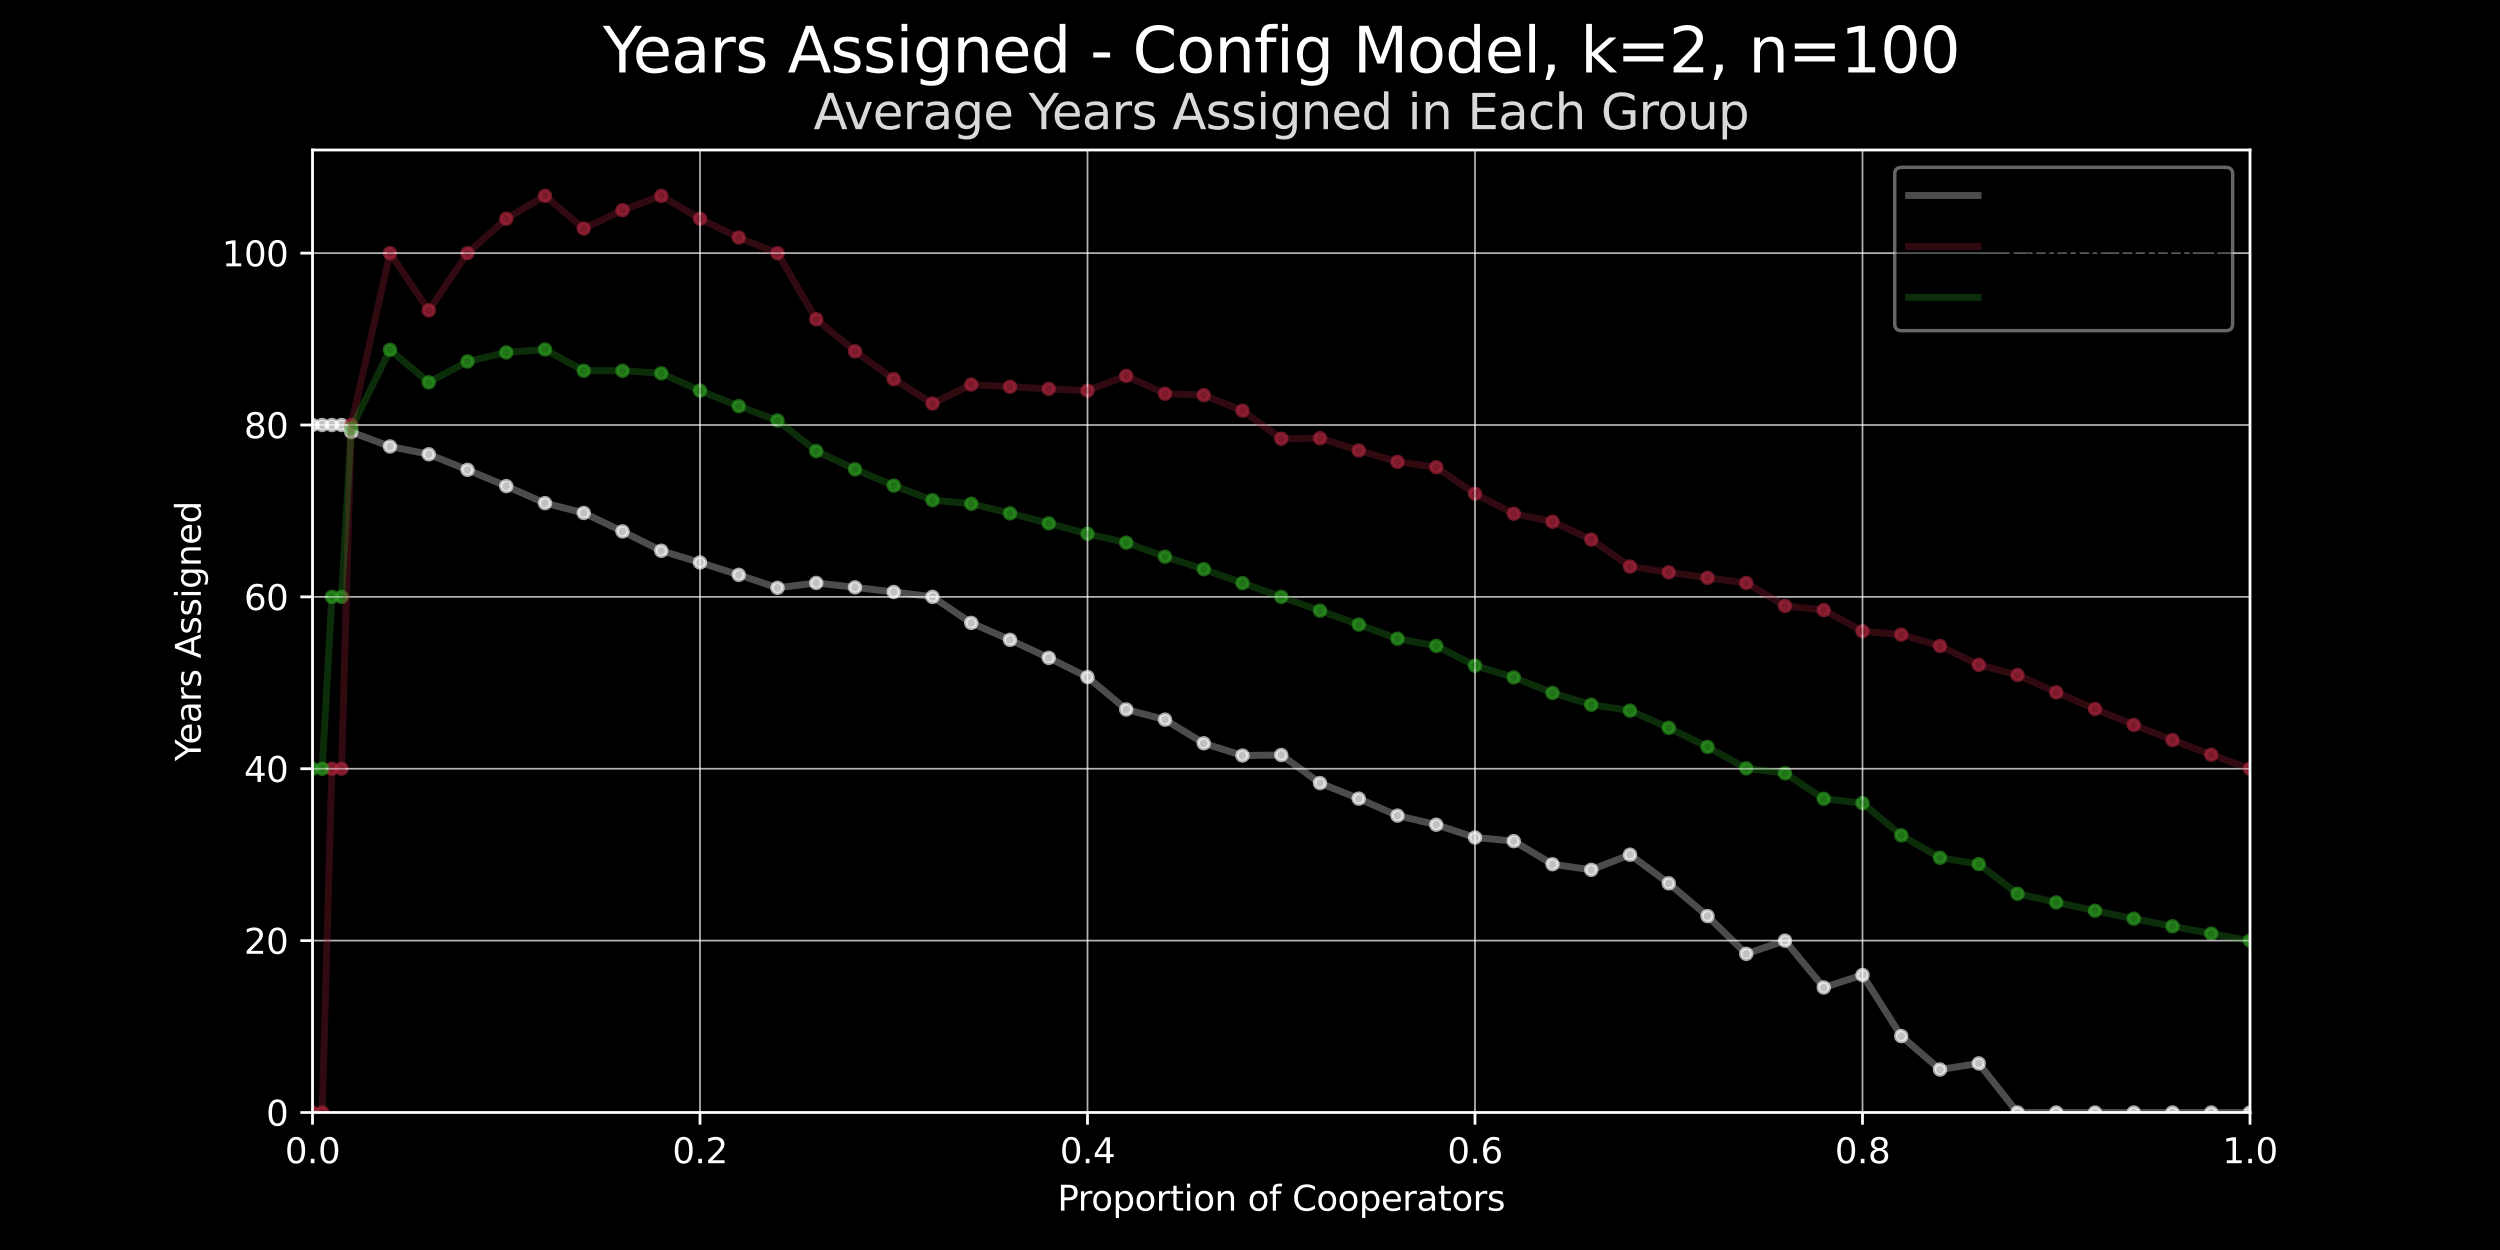 <?xml version="1.0" encoding="utf-8" standalone="no"?>
<!DOCTYPE svg PUBLIC "-//W3C//DTD SVG 1.1//EN"
  "http://www.w3.org/Graphics/SVG/1.1/DTD/svg11.dtd">
<svg xmlns:xlink="http://www.w3.org/1999/xlink" width="720pt" height="360pt" viewBox="0 0 720 360" xmlns="http://www.w3.org/2000/svg" version="1.1">
 <defs>
  <style type="text/css">*{stroke-linejoin: round; stroke-linecap: butt}</style>
 </defs>
 <g id="figure_1">
  <g id="patch_1">
   <path d="M 0 360 
L 720 360 
L 720 0 
L 0 0 
z
"/>
  </g>
  <g id="axes_1">
   <g id="patch_2">
    <path d="M 90 320.4 
L 648 320.4 
L 648 43.2 
L 90 43.2 
z
"/>
   </g>
   <g id="PathCollection_1">
    <defs>
     <path id="mf725e0d560" d="M 0 1.581 
C 0.419 1.581 0.822 1.415 1.118 1.118 
C 1.415 0.822 1.581 0.419 1.581 0 
C 1.581 -0.419 1.415 -0.822 1.118 -1.118 
C 0.822 -1.415 0.419 -1.581 0 -1.581 
C -0.419 -1.581 -0.822 -1.415 -1.118 -1.118 
C -1.415 -0.822 -1.581 -0.419 -1.581 0 
C -1.581 0.419 -1.415 0.822 -1.118 1.118 
C -0.822 1.415 -0.419 1.581 0 1.581 
z
" style="stroke: #ffffff; stroke-opacity: 0.65"/>
    </defs>
    <g clip-path="url(#p5a31ba2a79)">
     <use xlink:href="#mf725e0d560" x="90" y="122.4" style="fill: #ffffff; fill-opacity: 0.65; stroke: #ffffff; stroke-opacity: 0.65"/>
     <use xlink:href="#mf725e0d560" x="92.79" y="122.4" style="fill: #ffffff; fill-opacity: 0.65; stroke: #ffffff; stroke-opacity: 0.65"/>
     <use xlink:href="#mf725e0d560" x="95.58" y="122.4" style="fill: #ffffff; fill-opacity: 0.65; stroke: #ffffff; stroke-opacity: 0.65"/>
     <use xlink:href="#mf725e0d560" x="98.37" y="122.4" style="fill: #ffffff; fill-opacity: 0.65; stroke: #ffffff; stroke-opacity: 0.65"/>
     <use xlink:href="#mf725e0d560" x="101.16" y="124.42" style="fill: #ffffff; fill-opacity: 0.65; stroke: #ffffff; stroke-opacity: 0.65"/>
     <use xlink:href="#mf725e0d560" x="112.32" y="128.588" style="fill: #ffffff; fill-opacity: 0.65; stroke: #ffffff; stroke-opacity: 0.65"/>
     <use xlink:href="#mf725e0d560" x="123.48" y="130.826" style="fill: #ffffff; fill-opacity: 0.65; stroke: #ffffff; stroke-opacity: 0.65"/>
     <use xlink:href="#mf725e0d560" x="134.64" y="135.313" style="fill: #ffffff; fill-opacity: 0.65; stroke: #ffffff; stroke-opacity: 0.65"/>
     <use xlink:href="#mf725e0d560" x="145.8" y="140" style="fill: #ffffff; fill-opacity: 0.65; stroke: #ffffff; stroke-opacity: 0.65"/>
     <use xlink:href="#mf725e0d560" x="156.96" y="144.9" style="fill: #ffffff; fill-opacity: 0.65; stroke: #ffffff; stroke-opacity: 0.65"/>
     <use xlink:href="#mf725e0d560" x="168.12" y="147.726" style="fill: #ffffff; fill-opacity: 0.65; stroke: #ffffff; stroke-opacity: 0.65"/>
     <use xlink:href="#mf725e0d560" x="179.28" y="153.043" style="fill: #ffffff; fill-opacity: 0.65; stroke: #ffffff; stroke-opacity: 0.65"/>
     <use xlink:href="#mf725e0d560" x="190.44" y="158.62" style="fill: #ffffff; fill-opacity: 0.65; stroke: #ffffff; stroke-opacity: 0.65"/>
     <use xlink:href="#mf725e0d560" x="201.6" y="162" style="fill: #ffffff; fill-opacity: 0.65; stroke: #ffffff; stroke-opacity: 0.65"/>
     <use xlink:href="#mf725e0d560" x="212.76" y="165.554" style="fill: #ffffff; fill-opacity: 0.65; stroke: #ffffff; stroke-opacity: 0.65"/>
     <use xlink:href="#mf725e0d560" x="223.92" y="169.295" style="fill: #ffffff; fill-opacity: 0.65; stroke: #ffffff; stroke-opacity: 0.65"/>
     <use xlink:href="#mf725e0d560" x="235.08" y="167.886" style="fill: #ffffff; fill-opacity: 0.65; stroke: #ffffff; stroke-opacity: 0.65"/>
     <use xlink:href="#mf725e0d560" x="246.24" y="169.15" style="fill: #ffffff; fill-opacity: 0.65; stroke: #ffffff; stroke-opacity: 0.65"/>
     <use xlink:href="#mf725e0d560" x="257.4" y="170.486" style="fill: #ffffff; fill-opacity: 0.65; stroke: #ffffff; stroke-opacity: 0.65"/>
     <use xlink:href="#mf725e0d560" x="268.56" y="171.9" style="fill: #ffffff; fill-opacity: 0.65; stroke: #ffffff; stroke-opacity: 0.65"/>
     <use xlink:href="#mf725e0d560" x="279.72" y="179.4" style="fill: #ffffff; fill-opacity: 0.65; stroke: #ffffff; stroke-opacity: 0.65"/>
     <use xlink:href="#mf725e0d560" x="290.88" y="184.275" style="fill: #ffffff; fill-opacity: 0.65; stroke: #ffffff; stroke-opacity: 0.65"/>
     <use xlink:href="#mf725e0d560" x="302.04" y="189.465" style="fill: #ffffff; fill-opacity: 0.65; stroke: #ffffff; stroke-opacity: 0.65"/>
     <use xlink:href="#mf725e0d560" x="313.2" y="195" style="fill: #ffffff; fill-opacity: 0.65; stroke: #ffffff; stroke-opacity: 0.65"/>
     <use xlink:href="#mf725e0d560" x="324.36" y="204.331" style="fill: #ffffff; fill-opacity: 0.65; stroke: #ffffff; stroke-opacity: 0.65"/>
     <use xlink:href="#mf725e0d560" x="335.52" y="207.257" style="fill: #ffffff; fill-opacity: 0.65; stroke: #ffffff; stroke-opacity: 0.65"/>
     <use xlink:href="#mf725e0d560" x="346.68" y="214.067" style="fill: #ffffff; fill-opacity: 0.65; stroke: #ffffff; stroke-opacity: 0.65"/>
     <use xlink:href="#mf725e0d560" x="357.84" y="217.592" style="fill: #ffffff; fill-opacity: 0.65; stroke: #ffffff; stroke-opacity: 0.65"/>
     <use xlink:href="#mf725e0d560" x="369" y="217.44" style="fill: #ffffff; fill-opacity: 0.65; stroke: #ffffff; stroke-opacity: 0.65"/>
     <use xlink:href="#mf725e0d560" x="380.16" y="225.525" style="fill: #ffffff; fill-opacity: 0.65; stroke: #ffffff; stroke-opacity: 0.65"/>
     <use xlink:href="#mf725e0d560" x="391.32" y="230.009" style="fill: #ffffff; fill-opacity: 0.65; stroke: #ffffff; stroke-opacity: 0.65"/>
     <use xlink:href="#mf725e0d560" x="402.48" y="234.9" style="fill: #ffffff; fill-opacity: 0.65; stroke: #ffffff; stroke-opacity: 0.65"/>
     <use xlink:href="#mf725e0d560" x="413.64" y="237.516" style="fill: #ffffff; fill-opacity: 0.65; stroke: #ffffff; stroke-opacity: 0.65"/>
     <use xlink:href="#mf725e0d560" x="424.8" y="241.2" style="fill: #ffffff; fill-opacity: 0.65; stroke: #ffffff; stroke-opacity: 0.65"/>
     <use xlink:href="#mf725e0d560" x="435.96" y="242.242" style="fill: #ffffff; fill-opacity: 0.65; stroke: #ffffff; stroke-opacity: 0.65"/>
     <use xlink:href="#mf725e0d560" x="447.12" y="248.9" style="fill: #ffffff; fill-opacity: 0.65; stroke: #ffffff; stroke-opacity: 0.65"/>
     <use xlink:href="#mf725e0d560" x="458.28" y="250.518" style="fill: #ffffff; fill-opacity: 0.65; stroke: #ffffff; stroke-opacity: 0.65"/>
     <use xlink:href="#mf725e0d560" x="469.44" y="246.15" style="fill: #ffffff; fill-opacity: 0.65; stroke: #ffffff; stroke-opacity: 0.65"/>
     <use xlink:href="#mf725e0d560" x="480.6" y="254.4" style="fill: #ffffff; fill-opacity: 0.65; stroke: #ffffff; stroke-opacity: 0.65"/>
     <use xlink:href="#mf725e0d560" x="491.76" y="263.829" style="fill: #ffffff; fill-opacity: 0.65; stroke: #ffffff; stroke-opacity: 0.65"/>
     <use xlink:href="#mf725e0d560" x="502.92" y="274.708" style="fill: #ffffff; fill-opacity: 0.65; stroke: #ffffff; stroke-opacity: 0.65"/>
     <use xlink:href="#mf725e0d560" x="514.08" y="270.9" style="fill: #ffffff; fill-opacity: 0.65; stroke: #ffffff; stroke-opacity: 0.65"/>
     <use xlink:href="#mf725e0d560" x="525.24" y="284.4" style="fill: #ffffff; fill-opacity: 0.65; stroke: #ffffff; stroke-opacity: 0.65"/>
     <use xlink:href="#mf725e0d560" x="536.4" y="280.8" style="fill: #ffffff; fill-opacity: 0.65; stroke: #ffffff; stroke-opacity: 0.65"/>
     <use xlink:href="#mf725e0d560" x="547.56" y="298.4" style="fill: #ffffff; fill-opacity: 0.65; stroke: #ffffff; stroke-opacity: 0.65"/>
     <use xlink:href="#mf725e0d560" x="558.72" y="308.025" style="fill: #ffffff; fill-opacity: 0.65; stroke: #ffffff; stroke-opacity: 0.65"/>
     <use xlink:href="#mf725e0d560" x="569.88" y="306.257" style="fill: #ffffff; fill-opacity: 0.65; stroke: #ffffff; stroke-opacity: 0.65"/>
     <use xlink:href="#mf725e0d560" x="581.04" y="320.4" style="fill: #ffffff; fill-opacity: 0.65; stroke: #ffffff; stroke-opacity: 0.65"/>
     <use xlink:href="#mf725e0d560" x="592.2" y="320.4" style="fill: #ffffff; fill-opacity: 0.65; stroke: #ffffff; stroke-opacity: 0.65"/>
     <use xlink:href="#mf725e0d560" x="603.36" y="320.4" style="fill: #ffffff; fill-opacity: 0.65; stroke: #ffffff; stroke-opacity: 0.65"/>
     <use xlink:href="#mf725e0d560" x="614.52" y="320.4" style="fill: #ffffff; fill-opacity: 0.65; stroke: #ffffff; stroke-opacity: 0.65"/>
     <use xlink:href="#mf725e0d560" x="625.68" y="320.4" style="fill: #ffffff; fill-opacity: 0.65; stroke: #ffffff; stroke-opacity: 0.65"/>
     <use xlink:href="#mf725e0d560" x="636.84" y="320.4" style="fill: #ffffff; fill-opacity: 0.65; stroke: #ffffff; stroke-opacity: 0.65"/>
     <use xlink:href="#mf725e0d560" x="648" y="320.4" style="fill: #ffffff; fill-opacity: 0.65; stroke: #ffffff; stroke-opacity: 0.65"/>
    </g>
   </g>
   <g id="PathCollection_2">
    <defs>
     <path id="m067e13960b" d="M 0 1.581 
C 0.419 1.581 0.822 1.415 1.118 1.118 
C 1.415 0.822 1.581 0.419 1.581 0 
C 1.581 -0.419 1.415 -0.822 1.118 -1.118 
C 0.822 -1.415 0.419 -1.581 0 -1.581 
C -0.419 -1.581 -0.822 -1.415 -1.118 -1.118 
C -1.415 -0.822 -1.581 -0.419 -1.581 0 
C -1.581 0.419 -1.415 0.822 -1.118 1.118 
C -0.822 1.415 -0.419 1.581 0 1.581 
z
" style="stroke: #a4243b; stroke-opacity: 0.65"/>
    </defs>
    <g clip-path="url(#p5a31ba2a79)">
     <use xlink:href="#m067e13960b" x="90" y="320.4" style="fill: #a4243b; fill-opacity: 0.65; stroke: #a4243b; stroke-opacity: 0.65"/>
     <use xlink:href="#m067e13960b" x="92.79" y="320.4" style="fill: #a4243b; fill-opacity: 0.65; stroke: #a4243b; stroke-opacity: 0.65"/>
     <use xlink:href="#m067e13960b" x="95.58" y="221.4" style="fill: #a4243b; fill-opacity: 0.65; stroke: #a4243b; stroke-opacity: 0.65"/>
     <use xlink:href="#m067e13960b" x="98.37" y="221.4" style="fill: #a4243b; fill-opacity: 0.65; stroke: #a4243b; stroke-opacity: 0.65"/>
     <use xlink:href="#m067e13960b" x="101.16" y="122.4" style="fill: #a4243b; fill-opacity: 0.65; stroke: #a4243b; stroke-opacity: 0.65"/>
     <use xlink:href="#m067e13960b" x="112.32" y="72.9" style="fill: #a4243b; fill-opacity: 0.65; stroke: #a4243b; stroke-opacity: 0.65"/>
     <use xlink:href="#m067e13960b" x="123.48" y="89.4" style="fill: #a4243b; fill-opacity: 0.65; stroke: #a4243b; stroke-opacity: 0.65"/>
     <use xlink:href="#m067e13960b" x="134.64" y="72.9" style="fill: #a4243b; fill-opacity: 0.65; stroke: #a4243b; stroke-opacity: 0.65"/>
     <use xlink:href="#m067e13960b" x="145.8" y="63" style="fill: #a4243b; fill-opacity: 0.65; stroke: #a4243b; stroke-opacity: 0.65"/>
     <use xlink:href="#m067e13960b" x="156.96" y="56.4" style="fill: #a4243b; fill-opacity: 0.65; stroke: #a4243b; stroke-opacity: 0.65"/>
     <use xlink:href="#m067e13960b" x="168.12" y="65.829" style="fill: #a4243b; fill-opacity: 0.65; stroke: #a4243b; stroke-opacity: 0.65"/>
     <use xlink:href="#m067e13960b" x="179.28" y="60.525" style="fill: #a4243b; fill-opacity: 0.65; stroke: #a4243b; stroke-opacity: 0.65"/>
     <use xlink:href="#m067e13960b" x="190.44" y="56.4" style="fill: #a4243b; fill-opacity: 0.65; stroke: #a4243b; stroke-opacity: 0.65"/>
     <use xlink:href="#m067e13960b" x="201.6" y="63" style="fill: #a4243b; fill-opacity: 0.65; stroke: #a4243b; stroke-opacity: 0.65"/>
     <use xlink:href="#m067e13960b" x="212.76" y="68.4" style="fill: #a4243b; fill-opacity: 0.65; stroke: #a4243b; stroke-opacity: 0.65"/>
     <use xlink:href="#m067e13960b" x="223.92" y="72.9" style="fill: #a4243b; fill-opacity: 0.65; stroke: #a4243b; stroke-opacity: 0.65"/>
     <use xlink:href="#m067e13960b" x="235.08" y="91.938" style="fill: #a4243b; fill-opacity: 0.65; stroke: #a4243b; stroke-opacity: 0.65"/>
     <use xlink:href="#m067e13960b" x="246.24" y="101.186" style="fill: #a4243b; fill-opacity: 0.65; stroke: #a4243b; stroke-opacity: 0.65"/>
     <use xlink:href="#m067e13960b" x="257.4" y="109.2" style="fill: #a4243b; fill-opacity: 0.65; stroke: #a4243b; stroke-opacity: 0.65"/>
     <use xlink:href="#m067e13960b" x="268.56" y="116.213" style="fill: #a4243b; fill-opacity: 0.65; stroke: #a4243b; stroke-opacity: 0.65"/>
     <use xlink:href="#m067e13960b" x="279.72" y="110.753" style="fill: #a4243b; fill-opacity: 0.65; stroke: #a4243b; stroke-opacity: 0.65"/>
     <use xlink:href="#m067e13960b" x="290.88" y="111.4" style="fill: #a4243b; fill-opacity: 0.65; stroke: #a4243b; stroke-opacity: 0.65"/>
     <use xlink:href="#m067e13960b" x="302.04" y="111.979" style="fill: #a4243b; fill-opacity: 0.65; stroke: #a4243b; stroke-opacity: 0.65"/>
     <use xlink:href="#m067e13960b" x="313.2" y="112.5" style="fill: #a4243b; fill-opacity: 0.65; stroke: #a4243b; stroke-opacity: 0.65"/>
     <use xlink:href="#m067e13960b" x="324.36" y="108.257" style="fill: #a4243b; fill-opacity: 0.65; stroke: #a4243b; stroke-opacity: 0.65"/>
     <use xlink:href="#m067e13960b" x="335.52" y="113.4" style="fill: #a4243b; fill-opacity: 0.65; stroke: #a4243b; stroke-opacity: 0.65"/>
     <use xlink:href="#m067e13960b" x="346.68" y="113.791" style="fill: #a4243b; fill-opacity: 0.65; stroke: #a4243b; stroke-opacity: 0.65"/>
     <use xlink:href="#m067e13960b" x="357.84" y="118.275" style="fill: #a4243b; fill-opacity: 0.65; stroke: #a4243b; stroke-opacity: 0.65"/>
     <use xlink:href="#m067e13960b" x="369" y="126.36" style="fill: #a4243b; fill-opacity: 0.65; stroke: #a4243b; stroke-opacity: 0.65"/>
     <use xlink:href="#m067e13960b" x="380.16" y="126.208" style="fill: #a4243b; fill-opacity: 0.65; stroke: #a4243b; stroke-opacity: 0.65"/>
     <use xlink:href="#m067e13960b" x="391.32" y="129.733" style="fill: #a4243b; fill-opacity: 0.65; stroke: #a4243b; stroke-opacity: 0.65"/>
     <use xlink:href="#m067e13960b" x="402.48" y="133.007" style="fill: #a4243b; fill-opacity: 0.65; stroke: #a4243b; stroke-opacity: 0.65"/>
     <use xlink:href="#m067e13960b" x="413.64" y="134.558" style="fill: #a4243b; fill-opacity: 0.65; stroke: #a4243b; stroke-opacity: 0.65"/>
     <use xlink:href="#m067e13960b" x="424.8" y="142.2" style="fill: #a4243b; fill-opacity: 0.65; stroke: #a4243b; stroke-opacity: 0.65"/>
     <use xlink:href="#m067e13960b" x="435.96" y="147.948" style="fill: #a4243b; fill-opacity: 0.65; stroke: #a4243b; stroke-opacity: 0.65"/>
     <use xlink:href="#m067e13960b" x="447.12" y="150.244" style="fill: #a4243b; fill-opacity: 0.65; stroke: #a4243b; stroke-opacity: 0.65"/>
     <use xlink:href="#m067e13960b" x="458.28" y="155.4" style="fill: #a4243b; fill-opacity: 0.65; stroke: #a4243b; stroke-opacity: 0.65"/>
     <use xlink:href="#m067e13960b" x="469.44" y="163.165" style="fill: #a4243b; fill-opacity: 0.65; stroke: #a4243b; stroke-opacity: 0.65"/>
     <use xlink:href="#m067e13960b" x="480.6" y="164.829" style="fill: #a4243b; fill-opacity: 0.65; stroke: #a4243b; stroke-opacity: 0.65"/>
     <use xlink:href="#m067e13960b" x="491.76" y="166.4" style="fill: #a4243b; fill-opacity: 0.65; stroke: #a4243b; stroke-opacity: 0.65"/>
     <use xlink:href="#m067e13960b" x="502.92" y="167.886" style="fill: #a4243b; fill-opacity: 0.65; stroke: #a4243b; stroke-opacity: 0.65"/>
     <use xlink:href="#m067e13960b" x="514.08" y="174.505" style="fill: #a4243b; fill-opacity: 0.65; stroke: #a4243b; stroke-opacity: 0.65"/>
     <use xlink:href="#m067e13960b" x="525.24" y="175.708" style="fill: #a4243b; fill-opacity: 0.65; stroke: #a4243b; stroke-opacity: 0.65"/>
     <use xlink:href="#m067e13960b" x="536.4" y="181.8" style="fill: #a4243b; fill-opacity: 0.65; stroke: #a4243b; stroke-opacity: 0.65"/>
     <use xlink:href="#m067e13960b" x="547.56" y="182.766" style="fill: #a4243b; fill-opacity: 0.65; stroke: #a4243b; stroke-opacity: 0.65"/>
     <use xlink:href="#m067e13960b" x="558.72" y="186.043" style="fill: #a4243b; fill-opacity: 0.65; stroke: #a4243b; stroke-opacity: 0.65"/>
     <use xlink:href="#m067e13960b" x="569.88" y="191.47" style="fill: #a4243b; fill-opacity: 0.65; stroke: #a4243b; stroke-opacity: 0.65"/>
     <use xlink:href="#m067e13960b" x="581.04" y="194.4" style="fill: #a4243b; fill-opacity: 0.65; stroke: #a4243b; stroke-opacity: 0.65"/>
     <use xlink:href="#m067e13960b" x="592.2" y="199.4" style="fill: #a4243b; fill-opacity: 0.65; stroke: #a4243b; stroke-opacity: 0.65"/>
     <use xlink:href="#m067e13960b" x="603.36" y="204.183" style="fill: #a4243b; fill-opacity: 0.65; stroke: #a4243b; stroke-opacity: 0.65"/>
     <use xlink:href="#m067e13960b" x="614.52" y="208.762" style="fill: #a4243b; fill-opacity: 0.65; stroke: #a4243b; stroke-opacity: 0.65"/>
     <use xlink:href="#m067e13960b" x="625.68" y="213.15" style="fill: #a4243b; fill-opacity: 0.65; stroke: #a4243b; stroke-opacity: 0.65"/>
     <use xlink:href="#m067e13960b" x="636.84" y="217.359" style="fill: #a4243b; fill-opacity: 0.65; stroke: #a4243b; stroke-opacity: 0.65"/>
     <use xlink:href="#m067e13960b" x="648" y="221.4" style="fill: #a4243b; fill-opacity: 0.65; stroke: #a4243b; stroke-opacity: 0.65"/>
    </g>
   </g>
   <g id="PathCollection_3">
    <defs>
     <path id="mdee2db557a" d="M 0 1.581 
C 0.419 1.581 0.822 1.415 1.118 1.118 
C 1.415 0.822 1.581 0.419 1.581 0 
C 1.581 -0.419 1.415 -0.822 1.118 -1.118 
C 0.822 -1.415 0.419 -1.581 0 -1.581 
C -0.419 -1.581 -0.822 -1.415 -1.118 -1.118 
C -1.415 -0.822 -1.581 -0.419 -1.581 0 
C -1.581 0.419 -1.415 0.822 -1.118 1.118 
C -0.822 1.415 -0.419 1.581 0 1.581 
z
" style="stroke: #2b9720; stroke-opacity: 0.65"/>
    </defs>
    <g clip-path="url(#p5a31ba2a79)">
     <use xlink:href="#mdee2db557a" x="90" y="221.4" style="fill: #2b9720; fill-opacity: 0.65; stroke: #2b9720; stroke-opacity: 0.65"/>
     <use xlink:href="#mdee2db557a" x="92.79" y="221.4" style="fill: #2b9720; fill-opacity: 0.65; stroke: #2b9720; stroke-opacity: 0.65"/>
     <use xlink:href="#mdee2db557a" x="95.58" y="171.9" style="fill: #2b9720; fill-opacity: 0.65; stroke: #2b9720; stroke-opacity: 0.65"/>
     <use xlink:href="#mdee2db557a" x="98.37" y="171.9" style="fill: #2b9720; fill-opacity: 0.65; stroke: #2b9720; stroke-opacity: 0.65"/>
     <use xlink:href="#mdee2db557a" x="101.16" y="123.41" style="fill: #2b9720; fill-opacity: 0.65; stroke: #2b9720; stroke-opacity: 0.65"/>
     <use xlink:href="#mdee2db557a" x="112.32" y="100.744" style="fill: #2b9720; fill-opacity: 0.65; stroke: #2b9720; stroke-opacity: 0.65"/>
     <use xlink:href="#mdee2db557a" x="123.48" y="110.113" style="fill: #2b9720; fill-opacity: 0.65; stroke: #2b9720; stroke-opacity: 0.65"/>
     <use xlink:href="#mdee2db557a" x="134.64" y="104.107" style="fill: #2b9720; fill-opacity: 0.65; stroke: #2b9720; stroke-opacity: 0.65"/>
     <use xlink:href="#mdee2db557a" x="145.8" y="101.5" style="fill: #2b9720; fill-opacity: 0.65; stroke: #2b9720; stroke-opacity: 0.65"/>
     <use xlink:href="#mdee2db557a" x="156.96" y="100.65" style="fill: #2b9720; fill-opacity: 0.65; stroke: #2b9720; stroke-opacity: 0.65"/>
     <use xlink:href="#mdee2db557a" x="168.12" y="106.777" style="fill: #2b9720; fill-opacity: 0.65; stroke: #2b9720; stroke-opacity: 0.65"/>
     <use xlink:href="#mdee2db557a" x="179.28" y="106.784" style="fill: #2b9720; fill-opacity: 0.65; stroke: #2b9720; stroke-opacity: 0.65"/>
     <use xlink:href="#mdee2db557a" x="190.44" y="107.51" style="fill: #2b9720; fill-opacity: 0.65; stroke: #2b9720; stroke-opacity: 0.65"/>
     <use xlink:href="#mdee2db557a" x="201.6" y="112.5" style="fill: #2b9720; fill-opacity: 0.65; stroke: #2b9720; stroke-opacity: 0.65"/>
     <use xlink:href="#mdee2db557a" x="212.76" y="116.977" style="fill: #2b9720; fill-opacity: 0.65; stroke: #2b9720; stroke-opacity: 0.65"/>
     <use xlink:href="#mdee2db557a" x="223.92" y="121.097" style="fill: #2b9720; fill-opacity: 0.65; stroke: #2b9720; stroke-opacity: 0.65"/>
     <use xlink:href="#mdee2db557a" x="235.08" y="129.912" style="fill: #2b9720; fill-opacity: 0.65; stroke: #2b9720; stroke-opacity: 0.65"/>
     <use xlink:href="#mdee2db557a" x="246.24" y="135.168" style="fill: #2b9720; fill-opacity: 0.65; stroke: #2b9720; stroke-opacity: 0.65"/>
     <use xlink:href="#mdee2db557a" x="257.4" y="139.843" style="fill: #2b9720; fill-opacity: 0.65; stroke: #2b9720; stroke-opacity: 0.65"/>
     <use xlink:href="#mdee2db557a" x="268.56" y="144.056" style="fill: #2b9720; fill-opacity: 0.65; stroke: #2b9720; stroke-opacity: 0.65"/>
     <use xlink:href="#mdee2db557a" x="279.72" y="145.076" style="fill: #2b9720; fill-opacity: 0.65; stroke: #2b9720; stroke-opacity: 0.65"/>
     <use xlink:href="#mdee2db557a" x="290.88" y="147.838" style="fill: #2b9720; fill-opacity: 0.65; stroke: #2b9720; stroke-opacity: 0.65"/>
     <use xlink:href="#mdee2db557a" x="302.04" y="150.722" style="fill: #2b9720; fill-opacity: 0.65; stroke: #2b9720; stroke-opacity: 0.65"/>
     <use xlink:href="#mdee2db557a" x="313.2" y="153.75" style="fill: #2b9720; fill-opacity: 0.65; stroke: #2b9720; stroke-opacity: 0.65"/>
     <use xlink:href="#mdee2db557a" x="324.36" y="156.294" style="fill: #2b9720; fill-opacity: 0.65; stroke: #2b9720; stroke-opacity: 0.65"/>
     <use xlink:href="#mdee2db557a" x="335.52" y="160.329" style="fill: #2b9720; fill-opacity: 0.65; stroke: #2b9720; stroke-opacity: 0.65"/>
     <use xlink:href="#mdee2db557a" x="346.68" y="163.929" style="fill: #2b9720; fill-opacity: 0.65; stroke: #2b9720; stroke-opacity: 0.65"/>
     <use xlink:href="#mdee2db557a" x="357.84" y="167.934" style="fill: #2b9720; fill-opacity: 0.65; stroke: #2b9720; stroke-opacity: 0.65"/>
     <use xlink:href="#mdee2db557a" x="369" y="171.9" style="fill: #2b9720; fill-opacity: 0.65; stroke: #2b9720; stroke-opacity: 0.65"/>
     <use xlink:href="#mdee2db557a" x="380.16" y="175.866" style="fill: #2b9720; fill-opacity: 0.65; stroke: #2b9720; stroke-opacity: 0.65"/>
     <use xlink:href="#mdee2db557a" x="391.32" y="179.871" style="fill: #2b9720; fill-opacity: 0.65; stroke: #2b9720; stroke-opacity: 0.65"/>
     <use xlink:href="#mdee2db557a" x="402.48" y="183.954" style="fill: #2b9720; fill-opacity: 0.65; stroke: #2b9720; stroke-opacity: 0.65"/>
     <use xlink:href="#mdee2db557a" x="413.64" y="186.037" style="fill: #2b9720; fill-opacity: 0.65; stroke: #2b9720; stroke-opacity: 0.65"/>
     <use xlink:href="#mdee2db557a" x="424.8" y="191.7" style="fill: #2b9720; fill-opacity: 0.65; stroke: #2b9720; stroke-opacity: 0.65"/>
     <use xlink:href="#mdee2db557a" x="435.96" y="195.095" style="fill: #2b9720; fill-opacity: 0.65; stroke: #2b9720; stroke-opacity: 0.65"/>
     <use xlink:href="#mdee2db557a" x="447.12" y="199.572" style="fill: #2b9720; fill-opacity: 0.65; stroke: #2b9720; stroke-opacity: 0.65"/>
     <use xlink:href="#mdee2db557a" x="458.28" y="202.959" style="fill: #2b9720; fill-opacity: 0.65; stroke: #2b9720; stroke-opacity: 0.65"/>
     <use xlink:href="#mdee2db557a" x="469.44" y="204.657" style="fill: #2b9720; fill-opacity: 0.65; stroke: #2b9720; stroke-opacity: 0.65"/>
     <use xlink:href="#mdee2db557a" x="480.6" y="209.614" style="fill: #2b9720; fill-opacity: 0.65; stroke: #2b9720; stroke-opacity: 0.65"/>
     <use xlink:href="#mdee2db557a" x="491.76" y="215.114" style="fill: #2b9720; fill-opacity: 0.65; stroke: #2b9720; stroke-opacity: 0.65"/>
     <use xlink:href="#mdee2db557a" x="502.92" y="221.297" style="fill: #2b9720; fill-opacity: 0.65; stroke: #2b9720; stroke-opacity: 0.65"/>
     <use xlink:href="#mdee2db557a" x="514.08" y="222.703" style="fill: #2b9720; fill-opacity: 0.65; stroke: #2b9720; stroke-opacity: 0.65"/>
     <use xlink:href="#mdee2db557a" x="525.24" y="230.054" style="fill: #2b9720; fill-opacity: 0.65; stroke: #2b9720; stroke-opacity: 0.65"/>
     <use xlink:href="#mdee2db557a" x="536.4" y="231.3" style="fill: #2b9720; fill-opacity: 0.65; stroke: #2b9720; stroke-opacity: 0.65"/>
     <use xlink:href="#mdee2db557a" x="547.56" y="240.583" style="fill: #2b9720; fill-opacity: 0.65; stroke: #2b9720; stroke-opacity: 0.65"/>
     <use xlink:href="#mdee2db557a" x="558.72" y="247.034" style="fill: #2b9720; fill-opacity: 0.65; stroke: #2b9720; stroke-opacity: 0.65"/>
     <use xlink:href="#mdee2db557a" x="569.88" y="248.863" style="fill: #2b9720; fill-opacity: 0.65; stroke: #2b9720; stroke-opacity: 0.65"/>
     <use xlink:href="#mdee2db557a" x="581.04" y="257.4" style="fill: #2b9720; fill-opacity: 0.65; stroke: #2b9720; stroke-opacity: 0.65"/>
     <use xlink:href="#mdee2db557a" x="592.2" y="259.9" style="fill: #2b9720; fill-opacity: 0.65; stroke: #2b9720; stroke-opacity: 0.65"/>
     <use xlink:href="#mdee2db557a" x="603.36" y="262.291" style="fill: #2b9720; fill-opacity: 0.65; stroke: #2b9720; stroke-opacity: 0.65"/>
     <use xlink:href="#mdee2db557a" x="614.52" y="264.581" style="fill: #2b9720; fill-opacity: 0.65; stroke: #2b9720; stroke-opacity: 0.65"/>
     <use xlink:href="#mdee2db557a" x="625.68" y="266.775" style="fill: #2b9720; fill-opacity: 0.65; stroke: #2b9720; stroke-opacity: 0.65"/>
     <use xlink:href="#mdee2db557a" x="636.84" y="268.88" style="fill: #2b9720; fill-opacity: 0.65; stroke: #2b9720; stroke-opacity: 0.65"/>
     <use xlink:href="#mdee2db557a" x="648" y="270.9" style="fill: #2b9720; fill-opacity: 0.65; stroke: #2b9720; stroke-opacity: 0.65"/>
    </g>
   </g>
   <g id="matplotlib.axis_1">
    <g id="xtick_1">
     <g id="line2d_1">
      <path d="M 90 320.4 
L 90 43.2 
" clip-path="url(#p5a31ba2a79)" style="fill: none; stroke: #ffffff; stroke-opacity: 0.7; stroke-width: 0.5; stroke-linecap: square"/>
     </g>
     <g id="line2d_2">
      <defs>
       <path id="m6b7d79b0e9" d="M 0 0 
L 0 3.5 
" style="stroke: #ffffff; stroke-width: 0.8"/>
      </defs>
      <g>
       <use xlink:href="#m6b7d79b0e9" x="90" y="320.4" style="fill: #ffffff; stroke: #ffffff; stroke-width: 0.8"/>
      </g>
     </g>
     <g id="text_1">
      <!-- 0.0 -->
      <g style="fill: #ffffff" transform="translate(82.048 334.998) scale(0.1 -0.1)">
       <defs>
        <path id="DejaVuSans-30" d="M 2034 4250 
Q 1547 4250 1301 3770 
Q 1056 3291 1056 2328 
Q 1056 1369 1301 889 
Q 1547 409 2034 409 
Q 2525 409 2770 889 
Q 3016 1369 3016 2328 
Q 3016 3291 2770 3770 
Q 2525 4250 2034 4250 
z
M 2034 4750 
Q 2819 4750 3233 4129 
Q 3647 3509 3647 2328 
Q 3647 1150 3233 529 
Q 2819 -91 2034 -91 
Q 1250 -91 836 529 
Q 422 1150 422 2328 
Q 422 3509 836 4129 
Q 1250 4750 2034 4750 
z
" transform="scale(0.016)"/>
        <path id="DejaVuSans-2e" d="M 684 794 
L 1344 794 
L 1344 0 
L 684 0 
L 684 794 
z
" transform="scale(0.016)"/>
       </defs>
       <use xlink:href="#DejaVuSans-30"/>
       <use xlink:href="#DejaVuSans-2e" x="63.623"/>
       <use xlink:href="#DejaVuSans-30" x="95.41"/>
      </g>
     </g>
    </g>
    <g id="xtick_2">
     <g id="line2d_3">
      <path d="M 201.6 320.4 
L 201.6 43.2 
" clip-path="url(#p5a31ba2a79)" style="fill: none; stroke: #ffffff; stroke-opacity: 0.7; stroke-width: 0.5; stroke-linecap: square"/>
     </g>
     <g id="line2d_4">
      <g>
       <use xlink:href="#m6b7d79b0e9" x="201.6" y="320.4" style="fill: #ffffff; stroke: #ffffff; stroke-width: 0.8"/>
      </g>
     </g>
     <g id="text_2">
      <!-- 0.2 -->
      <g style="fill: #ffffff" transform="translate(193.648 334.998) scale(0.1 -0.1)">
       <defs>
        <path id="DejaVuSans-32" d="M 1228 531 
L 3431 531 
L 3431 0 
L 469 0 
L 469 531 
Q 828 903 1448 1529 
Q 2069 2156 2228 2338 
Q 2531 2678 2651 2914 
Q 2772 3150 2772 3378 
Q 2772 3750 2511 3984 
Q 2250 4219 1831 4219 
Q 1534 4219 1204 4116 
Q 875 4013 500 3803 
L 500 4441 
Q 881 4594 1212 4672 
Q 1544 4750 1819 4750 
Q 2544 4750 2975 4387 
Q 3406 4025 3406 3419 
Q 3406 3131 3298 2873 
Q 3191 2616 2906 2266 
Q 2828 2175 2409 1742 
Q 1991 1309 1228 531 
z
" transform="scale(0.016)"/>
       </defs>
       <use xlink:href="#DejaVuSans-30"/>
       <use xlink:href="#DejaVuSans-2e" x="63.623"/>
       <use xlink:href="#DejaVuSans-32" x="95.41"/>
      </g>
     </g>
    </g>
    <g id="xtick_3">
     <g id="line2d_5">
      <path d="M 313.2 320.4 
L 313.2 43.2 
" clip-path="url(#p5a31ba2a79)" style="fill: none; stroke: #ffffff; stroke-opacity: 0.7; stroke-width: 0.5; stroke-linecap: square"/>
     </g>
     <g id="line2d_6">
      <g>
       <use xlink:href="#m6b7d79b0e9" x="313.2" y="320.4" style="fill: #ffffff; stroke: #ffffff; stroke-width: 0.8"/>
      </g>
     </g>
     <g id="text_3">
      <!-- 0.4 -->
      <g style="fill: #ffffff" transform="translate(305.248 334.998) scale(0.1 -0.1)">
       <defs>
        <path id="DejaVuSans-34" d="M 2419 4116 
L 825 1625 
L 2419 1625 
L 2419 4116 
z
M 2253 4666 
L 3047 4666 
L 3047 1625 
L 3713 1625 
L 3713 1100 
L 3047 1100 
L 3047 0 
L 2419 0 
L 2419 1100 
L 313 1100 
L 313 1709 
L 2253 4666 
z
" transform="scale(0.016)"/>
       </defs>
       <use xlink:href="#DejaVuSans-30"/>
       <use xlink:href="#DejaVuSans-2e" x="63.623"/>
       <use xlink:href="#DejaVuSans-34" x="95.41"/>
      </g>
     </g>
    </g>
    <g id="xtick_4">
     <g id="line2d_7">
      <path d="M 424.8 320.4 
L 424.8 43.2 
" clip-path="url(#p5a31ba2a79)" style="fill: none; stroke: #ffffff; stroke-opacity: 0.7; stroke-width: 0.5; stroke-linecap: square"/>
     </g>
     <g id="line2d_8">
      <g>
       <use xlink:href="#m6b7d79b0e9" x="424.8" y="320.4" style="fill: #ffffff; stroke: #ffffff; stroke-width: 0.8"/>
      </g>
     </g>
     <g id="text_4">
      <!-- 0.6 -->
      <g style="fill: #ffffff" transform="translate(416.848 334.998) scale(0.1 -0.1)">
       <defs>
        <path id="DejaVuSans-36" d="M 2113 2584 
Q 1688 2584 1439 2293 
Q 1191 2003 1191 1497 
Q 1191 994 1439 701 
Q 1688 409 2113 409 
Q 2538 409 2786 701 
Q 3034 994 3034 1497 
Q 3034 2003 2786 2293 
Q 2538 2584 2113 2584 
z
M 3366 4563 
L 3366 3988 
Q 3128 4100 2886 4159 
Q 2644 4219 2406 4219 
Q 1781 4219 1451 3797 
Q 1122 3375 1075 2522 
Q 1259 2794 1537 2939 
Q 1816 3084 2150 3084 
Q 2853 3084 3261 2657 
Q 3669 2231 3669 1497 
Q 3669 778 3244 343 
Q 2819 -91 2113 -91 
Q 1303 -91 875 529 
Q 447 1150 447 2328 
Q 447 3434 972 4092 
Q 1497 4750 2381 4750 
Q 2619 4750 2861 4703 
Q 3103 4656 3366 4563 
z
" transform="scale(0.016)"/>
       </defs>
       <use xlink:href="#DejaVuSans-30"/>
       <use xlink:href="#DejaVuSans-2e" x="63.623"/>
       <use xlink:href="#DejaVuSans-36" x="95.41"/>
      </g>
     </g>
    </g>
    <g id="xtick_5">
     <g id="line2d_9">
      <path d="M 536.4 320.4 
L 536.4 43.2 
" clip-path="url(#p5a31ba2a79)" style="fill: none; stroke: #ffffff; stroke-opacity: 0.7; stroke-width: 0.5; stroke-linecap: square"/>
     </g>
     <g id="line2d_10">
      <g>
       <use xlink:href="#m6b7d79b0e9" x="536.4" y="320.4" style="fill: #ffffff; stroke: #ffffff; stroke-width: 0.8"/>
      </g>
     </g>
     <g id="text_5">
      <!-- 0.8 -->
      <g style="fill: #ffffff" transform="translate(528.448 334.998) scale(0.1 -0.1)">
       <defs>
        <path id="DejaVuSans-38" d="M 2034 2216 
Q 1584 2216 1326 1975 
Q 1069 1734 1069 1313 
Q 1069 891 1326 650 
Q 1584 409 2034 409 
Q 2484 409 2743 651 
Q 3003 894 3003 1313 
Q 3003 1734 2745 1975 
Q 2488 2216 2034 2216 
z
M 1403 2484 
Q 997 2584 770 2862 
Q 544 3141 544 3541 
Q 544 4100 942 4425 
Q 1341 4750 2034 4750 
Q 2731 4750 3128 4425 
Q 3525 4100 3525 3541 
Q 3525 3141 3298 2862 
Q 3072 2584 2669 2484 
Q 3125 2378 3379 2068 
Q 3634 1759 3634 1313 
Q 3634 634 3220 271 
Q 2806 -91 2034 -91 
Q 1263 -91 848 271 
Q 434 634 434 1313 
Q 434 1759 690 2068 
Q 947 2378 1403 2484 
z
M 1172 3481 
Q 1172 3119 1398 2916 
Q 1625 2713 2034 2713 
Q 2441 2713 2670 2916 
Q 2900 3119 2900 3481 
Q 2900 3844 2670 4047 
Q 2441 4250 2034 4250 
Q 1625 4250 1398 4047 
Q 1172 3844 1172 3481 
z
" transform="scale(0.016)"/>
       </defs>
       <use xlink:href="#DejaVuSans-30"/>
       <use xlink:href="#DejaVuSans-2e" x="63.623"/>
       <use xlink:href="#DejaVuSans-38" x="95.41"/>
      </g>
     </g>
    </g>
    <g id="xtick_6">
     <g id="line2d_11">
      <path d="M 648 320.4 
L 648 43.2 
" clip-path="url(#p5a31ba2a79)" style="fill: none; stroke: #ffffff; stroke-opacity: 0.7; stroke-width: 0.5; stroke-linecap: square"/>
     </g>
     <g id="line2d_12">
      <g>
       <use xlink:href="#m6b7d79b0e9" x="648" y="320.4" style="fill: #ffffff; stroke: #ffffff; stroke-width: 0.8"/>
      </g>
     </g>
     <g id="text_6">
      <!-- 1.0 -->
      <g style="fill: #ffffff" transform="translate(640.048 334.998) scale(0.1 -0.1)">
       <defs>
        <path id="DejaVuSans-31" d="M 794 531 
L 1825 531 
L 1825 4091 
L 703 3866 
L 703 4441 
L 1819 4666 
L 2450 4666 
L 2450 531 
L 3481 531 
L 3481 0 
L 794 0 
L 794 531 
z
" transform="scale(0.016)"/>
       </defs>
       <use xlink:href="#DejaVuSans-31"/>
       <use xlink:href="#DejaVuSans-2e" x="63.623"/>
       <use xlink:href="#DejaVuSans-30" x="95.41"/>
      </g>
     </g>
    </g>
    <g id="text_7">
     <!-- Proportion of Cooperators -->
     <g style="fill: #ffffff" transform="translate(304.546 348.677) scale(0.1 -0.1)">
      <defs>
       <path id="DejaVuSans-50" d="M 1259 4147 
L 1259 2394 
L 2053 2394 
Q 2494 2394 2734 2622 
Q 2975 2850 2975 3272 
Q 2975 3691 2734 3919 
Q 2494 4147 2053 4147 
L 1259 4147 
z
M 628 4666 
L 2053 4666 
Q 2838 4666 3239 4311 
Q 3641 3956 3641 3272 
Q 3641 2581 3239 2228 
Q 2838 1875 2053 1875 
L 1259 1875 
L 1259 0 
L 628 0 
L 628 4666 
z
" transform="scale(0.016)"/>
       <path id="DejaVuSans-72" d="M 2631 2963 
Q 2534 3019 2420 3045 
Q 2306 3072 2169 3072 
Q 1681 3072 1420 2755 
Q 1159 2438 1159 1844 
L 1159 0 
L 581 0 
L 581 3500 
L 1159 3500 
L 1159 2956 
Q 1341 3275 1631 3429 
Q 1922 3584 2338 3584 
Q 2397 3584 2469 3576 
Q 2541 3569 2628 3553 
L 2631 2963 
z
" transform="scale(0.016)"/>
       <path id="DejaVuSans-6f" d="M 1959 3097 
Q 1497 3097 1228 2736 
Q 959 2375 959 1747 
Q 959 1119 1226 758 
Q 1494 397 1959 397 
Q 2419 397 2687 759 
Q 2956 1122 2956 1747 
Q 2956 2369 2687 2733 
Q 2419 3097 1959 3097 
z
M 1959 3584 
Q 2709 3584 3137 3096 
Q 3566 2609 3566 1747 
Q 3566 888 3137 398 
Q 2709 -91 1959 -91 
Q 1206 -91 779 398 
Q 353 888 353 1747 
Q 353 2609 779 3096 
Q 1206 3584 1959 3584 
z
" transform="scale(0.016)"/>
       <path id="DejaVuSans-70" d="M 1159 525 
L 1159 -1331 
L 581 -1331 
L 581 3500 
L 1159 3500 
L 1159 2969 
Q 1341 3281 1617 3432 
Q 1894 3584 2278 3584 
Q 2916 3584 3314 3078 
Q 3713 2572 3713 1747 
Q 3713 922 3314 415 
Q 2916 -91 2278 -91 
Q 1894 -91 1617 61 
Q 1341 213 1159 525 
z
M 3116 1747 
Q 3116 2381 2855 2742 
Q 2594 3103 2138 3103 
Q 1681 3103 1420 2742 
Q 1159 2381 1159 1747 
Q 1159 1113 1420 752 
Q 1681 391 2138 391 
Q 2594 391 2855 752 
Q 3116 1113 3116 1747 
z
" transform="scale(0.016)"/>
       <path id="DejaVuSans-74" d="M 1172 4494 
L 1172 3500 
L 2356 3500 
L 2356 3053 
L 1172 3053 
L 1172 1153 
Q 1172 725 1289 603 
Q 1406 481 1766 481 
L 2356 481 
L 2356 0 
L 1766 0 
Q 1100 0 847 248 
Q 594 497 594 1153 
L 594 3053 
L 172 3053 
L 172 3500 
L 594 3500 
L 594 4494 
L 1172 4494 
z
" transform="scale(0.016)"/>
       <path id="DejaVuSans-69" d="M 603 3500 
L 1178 3500 
L 1178 0 
L 603 0 
L 603 3500 
z
M 603 4863 
L 1178 4863 
L 1178 4134 
L 603 4134 
L 603 4863 
z
" transform="scale(0.016)"/>
       <path id="DejaVuSans-6e" d="M 3513 2113 
L 3513 0 
L 2938 0 
L 2938 2094 
Q 2938 2591 2744 2837 
Q 2550 3084 2163 3084 
Q 1697 3084 1428 2787 
Q 1159 2491 1159 1978 
L 1159 0 
L 581 0 
L 581 3500 
L 1159 3500 
L 1159 2956 
Q 1366 3272 1645 3428 
Q 1925 3584 2291 3584 
Q 2894 3584 3203 3211 
Q 3513 2838 3513 2113 
z
" transform="scale(0.016)"/>
       <path id="DejaVuSans-20" transform="scale(0.016)"/>
       <path id="DejaVuSans-66" d="M 2375 4863 
L 2375 4384 
L 1825 4384 
Q 1516 4384 1395 4259 
Q 1275 4134 1275 3809 
L 1275 3500 
L 2222 3500 
L 2222 3053 
L 1275 3053 
L 1275 0 
L 697 0 
L 697 3053 
L 147 3053 
L 147 3500 
L 697 3500 
L 697 3744 
Q 697 4328 969 4595 
Q 1241 4863 1831 4863 
L 2375 4863 
z
" transform="scale(0.016)"/>
       <path id="DejaVuSans-43" d="M 4122 4306 
L 4122 3641 
Q 3803 3938 3442 4084 
Q 3081 4231 2675 4231 
Q 1875 4231 1450 3742 
Q 1025 3253 1025 2328 
Q 1025 1406 1450 917 
Q 1875 428 2675 428 
Q 3081 428 3442 575 
Q 3803 722 4122 1019 
L 4122 359 
Q 3791 134 3420 21 
Q 3050 -91 2638 -91 
Q 1578 -91 968 557 
Q 359 1206 359 2328 
Q 359 3453 968 4101 
Q 1578 4750 2638 4750 
Q 3056 4750 3426 4639 
Q 3797 4528 4122 4306 
z
" transform="scale(0.016)"/>
       <path id="DejaVuSans-65" d="M 3597 1894 
L 3597 1613 
L 953 1613 
Q 991 1019 1311 708 
Q 1631 397 2203 397 
Q 2534 397 2845 478 
Q 3156 559 3463 722 
L 3463 178 
Q 3153 47 2828 -22 
Q 2503 -91 2169 -91 
Q 1331 -91 842 396 
Q 353 884 353 1716 
Q 353 2575 817 3079 
Q 1281 3584 2069 3584 
Q 2775 3584 3186 3129 
Q 3597 2675 3597 1894 
z
M 3022 2063 
Q 3016 2534 2758 2815 
Q 2500 3097 2075 3097 
Q 1594 3097 1305 2825 
Q 1016 2553 972 2059 
L 3022 2063 
z
" transform="scale(0.016)"/>
       <path id="DejaVuSans-61" d="M 2194 1759 
Q 1497 1759 1228 1600 
Q 959 1441 959 1056 
Q 959 750 1161 570 
Q 1363 391 1709 391 
Q 2188 391 2477 730 
Q 2766 1069 2766 1631 
L 2766 1759 
L 2194 1759 
z
M 3341 1997 
L 3341 0 
L 2766 0 
L 2766 531 
Q 2569 213 2275 61 
Q 1981 -91 1556 -91 
Q 1019 -91 701 211 
Q 384 513 384 1019 
Q 384 1609 779 1909 
Q 1175 2209 1959 2209 
L 2766 2209 
L 2766 2266 
Q 2766 2663 2505 2880 
Q 2244 3097 1772 3097 
Q 1472 3097 1187 3025 
Q 903 2953 641 2809 
L 641 3341 
Q 956 3463 1253 3523 
Q 1550 3584 1831 3584 
Q 2591 3584 2966 3190 
Q 3341 2797 3341 1997 
z
" transform="scale(0.016)"/>
       <path id="DejaVuSans-73" d="M 2834 3397 
L 2834 2853 
Q 2591 2978 2328 3040 
Q 2066 3103 1784 3103 
Q 1356 3103 1142 2972 
Q 928 2841 928 2578 
Q 928 2378 1081 2264 
Q 1234 2150 1697 2047 
L 1894 2003 
Q 2506 1872 2764 1633 
Q 3022 1394 3022 966 
Q 3022 478 2636 193 
Q 2250 -91 1575 -91 
Q 1294 -91 989 -36 
Q 684 19 347 128 
L 347 722 
Q 666 556 975 473 
Q 1284 391 1588 391 
Q 1994 391 2212 530 
Q 2431 669 2431 922 
Q 2431 1156 2273 1281 
Q 2116 1406 1581 1522 
L 1381 1569 
Q 847 1681 609 1914 
Q 372 2147 372 2553 
Q 372 3047 722 3315 
Q 1072 3584 1716 3584 
Q 2034 3584 2315 3537 
Q 2597 3491 2834 3397 
z
" transform="scale(0.016)"/>
      </defs>
      <use xlink:href="#DejaVuSans-50"/>
      <use xlink:href="#DejaVuSans-72" x="58.553"/>
      <use xlink:href="#DejaVuSans-6f" x="97.416"/>
      <use xlink:href="#DejaVuSans-70" x="158.598"/>
      <use xlink:href="#DejaVuSans-6f" x="222.074"/>
      <use xlink:href="#DejaVuSans-72" x="283.256"/>
      <use xlink:href="#DejaVuSans-74" x="324.369"/>
      <use xlink:href="#DejaVuSans-69" x="363.578"/>
      <use xlink:href="#DejaVuSans-6f" x="391.361"/>
      <use xlink:href="#DejaVuSans-6e" x="452.543"/>
      <use xlink:href="#DejaVuSans-20" x="515.922"/>
      <use xlink:href="#DejaVuSans-6f" x="547.709"/>
      <use xlink:href="#DejaVuSans-66" x="608.891"/>
      <use xlink:href="#DejaVuSans-20" x="644.096"/>
      <use xlink:href="#DejaVuSans-43" x="675.883"/>
      <use xlink:href="#DejaVuSans-6f" x="745.707"/>
      <use xlink:href="#DejaVuSans-6f" x="806.889"/>
      <use xlink:href="#DejaVuSans-70" x="868.07"/>
      <use xlink:href="#DejaVuSans-65" x="931.547"/>
      <use xlink:href="#DejaVuSans-72" x="993.07"/>
      <use xlink:href="#DejaVuSans-61" x="1034.184"/>
      <use xlink:href="#DejaVuSans-74" x="1095.463"/>
      <use xlink:href="#DejaVuSans-6f" x="1134.672"/>
      <use xlink:href="#DejaVuSans-72" x="1195.854"/>
      <use xlink:href="#DejaVuSans-73" x="1236.967"/>
     </g>
    </g>
   </g>
   <g id="matplotlib.axis_2">
    <g id="ytick_1">
     <g id="line2d_13">
      <path d="M 90 320.4 
L 648 320.4 
" clip-path="url(#p5a31ba2a79)" style="fill: none; stroke: #ffffff; stroke-opacity: 0.7; stroke-width: 0.5; stroke-linecap: square"/>
     </g>
     <g id="line2d_14">
      <defs>
       <path id="m4cdd03d7e2" d="M 0 0 
L -3.5 0 
" style="stroke: #ffffff; stroke-width: 0.8"/>
      </defs>
      <g>
       <use xlink:href="#m4cdd03d7e2" x="90" y="320.4" style="fill: #ffffff; stroke: #ffffff; stroke-width: 0.8"/>
      </g>
     </g>
     <g id="text_8">
      <!-- 0 -->
      <g style="fill: #ffffff" transform="translate(76.638 324.199) scale(0.1 -0.1)">
       <use xlink:href="#DejaVuSans-30"/>
      </g>
     </g>
    </g>
    <g id="ytick_2">
     <g id="line2d_15">
      <path d="M 90 270.9 
L 648 270.9 
" clip-path="url(#p5a31ba2a79)" style="fill: none; stroke: #ffffff; stroke-opacity: 0.7; stroke-width: 0.5; stroke-linecap: square"/>
     </g>
     <g id="line2d_16">
      <g>
       <use xlink:href="#m4cdd03d7e2" x="90" y="270.9" style="fill: #ffffff; stroke: #ffffff; stroke-width: 0.8"/>
      </g>
     </g>
     <g id="text_9">
      <!-- 20 -->
      <g style="fill: #ffffff" transform="translate(70.275 274.699) scale(0.1 -0.1)">
       <use xlink:href="#DejaVuSans-32"/>
       <use xlink:href="#DejaVuSans-30" x="63.623"/>
      </g>
     </g>
    </g>
    <g id="ytick_3">
     <g id="line2d_17">
      <path d="M 90 221.4 
L 648 221.4 
" clip-path="url(#p5a31ba2a79)" style="fill: none; stroke: #ffffff; stroke-opacity: 0.7; stroke-width: 0.5; stroke-linecap: square"/>
     </g>
     <g id="line2d_18">
      <g>
       <use xlink:href="#m4cdd03d7e2" x="90" y="221.4" style="fill: #ffffff; stroke: #ffffff; stroke-width: 0.8"/>
      </g>
     </g>
     <g id="text_10">
      <!-- 40 -->
      <g style="fill: #ffffff" transform="translate(70.275 225.199) scale(0.1 -0.1)">
       <use xlink:href="#DejaVuSans-34"/>
       <use xlink:href="#DejaVuSans-30" x="63.623"/>
      </g>
     </g>
    </g>
    <g id="ytick_4">
     <g id="line2d_19">
      <path d="M 90 171.9 
L 648 171.9 
" clip-path="url(#p5a31ba2a79)" style="fill: none; stroke: #ffffff; stroke-opacity: 0.7; stroke-width: 0.5; stroke-linecap: square"/>
     </g>
     <g id="line2d_20">
      <g>
       <use xlink:href="#m4cdd03d7e2" x="90" y="171.9" style="fill: #ffffff; stroke: #ffffff; stroke-width: 0.8"/>
      </g>
     </g>
     <g id="text_11">
      <!-- 60 -->
      <g style="fill: #ffffff" transform="translate(70.275 175.699) scale(0.1 -0.1)">
       <use xlink:href="#DejaVuSans-36"/>
       <use xlink:href="#DejaVuSans-30" x="63.623"/>
      </g>
     </g>
    </g>
    <g id="ytick_5">
     <g id="line2d_21">
      <path d="M 90 122.4 
L 648 122.4 
" clip-path="url(#p5a31ba2a79)" style="fill: none; stroke: #ffffff; stroke-opacity: 0.7; stroke-width: 0.5; stroke-linecap: square"/>
     </g>
     <g id="line2d_22">
      <g>
       <use xlink:href="#m4cdd03d7e2" x="90" y="122.4" style="fill: #ffffff; stroke: #ffffff; stroke-width: 0.8"/>
      </g>
     </g>
     <g id="text_12">
      <!-- 80 -->
      <g style="fill: #ffffff" transform="translate(70.275 126.199) scale(0.1 -0.1)">
       <use xlink:href="#DejaVuSans-38"/>
       <use xlink:href="#DejaVuSans-30" x="63.623"/>
      </g>
     </g>
    </g>
    <g id="ytick_6">
     <g id="line2d_23">
      <path d="M 90 72.9 
L 648 72.9 
" clip-path="url(#p5a31ba2a79)" style="fill: none; stroke: #ffffff; stroke-opacity: 0.7; stroke-width: 0.5; stroke-linecap: square"/>
     </g>
     <g id="line2d_24">
      <g>
       <use xlink:href="#m4cdd03d7e2" x="90" y="72.9" style="fill: #ffffff; stroke: #ffffff; stroke-width: 0.8"/>
      </g>
     </g>
     <g id="text_13">
      <!-- 100 -->
      <g style="fill: #ffffff" transform="translate(63.913 76.699) scale(0.1 -0.1)">
       <use xlink:href="#DejaVuSans-31"/>
       <use xlink:href="#DejaVuSans-30" x="63.623"/>
       <use xlink:href="#DejaVuSans-30" x="127.246"/>
      </g>
     </g>
    </g>
    <g id="text_14">
     <!-- Years Assigned -->
     <g style="fill: #ffffff" transform="translate(57.833 219.194) rotate(-90) scale(0.1 -0.1)">
      <defs>
       <path id="DejaVuSans-59" d="M -13 4666 
L 666 4666 
L 1959 2747 
L 3244 4666 
L 3922 4666 
L 2272 2222 
L 2272 0 
L 1638 0 
L 1638 2222 
L -13 4666 
z
" transform="scale(0.016)"/>
       <path id="DejaVuSans-41" d="M 2188 4044 
L 1331 1722 
L 3047 1722 
L 2188 4044 
z
M 1831 4666 
L 2547 4666 
L 4325 0 
L 3669 0 
L 3244 1197 
L 1141 1197 
L 716 0 
L 50 0 
L 1831 4666 
z
" transform="scale(0.016)"/>
       <path id="DejaVuSans-67" d="M 2906 1791 
Q 2906 2416 2648 2759 
Q 2391 3103 1925 3103 
Q 1463 3103 1205 2759 
Q 947 2416 947 1791 
Q 947 1169 1205 825 
Q 1463 481 1925 481 
Q 2391 481 2648 825 
Q 2906 1169 2906 1791 
z
M 3481 434 
Q 3481 -459 3084 -895 
Q 2688 -1331 1869 -1331 
Q 1566 -1331 1297 -1286 
Q 1028 -1241 775 -1147 
L 775 -588 
Q 1028 -725 1275 -790 
Q 1522 -856 1778 -856 
Q 2344 -856 2625 -561 
Q 2906 -266 2906 331 
L 2906 616 
Q 2728 306 2450 153 
Q 2172 0 1784 0 
Q 1141 0 747 490 
Q 353 981 353 1791 
Q 353 2603 747 3093 
Q 1141 3584 1784 3584 
Q 2172 3584 2450 3431 
Q 2728 3278 2906 2969 
L 2906 3500 
L 3481 3500 
L 3481 434 
z
" transform="scale(0.016)"/>
       <path id="DejaVuSans-64" d="M 2906 2969 
L 2906 4863 
L 3481 4863 
L 3481 0 
L 2906 0 
L 2906 525 
Q 2725 213 2448 61 
Q 2172 -91 1784 -91 
Q 1150 -91 751 415 
Q 353 922 353 1747 
Q 353 2572 751 3078 
Q 1150 3584 1784 3584 
Q 2172 3584 2448 3432 
Q 2725 3281 2906 2969 
z
M 947 1747 
Q 947 1113 1208 752 
Q 1469 391 1925 391 
Q 2381 391 2643 752 
Q 2906 1113 2906 1747 
Q 2906 2381 2643 2742 
Q 2381 3103 1925 3103 
Q 1469 3103 1208 2742 
Q 947 2381 947 1747 
z
" transform="scale(0.016)"/>
      </defs>
      <use xlink:href="#DejaVuSans-59"/>
      <use xlink:href="#DejaVuSans-65" x="47.834"/>
      <use xlink:href="#DejaVuSans-61" x="109.357"/>
      <use xlink:href="#DejaVuSans-72" x="170.637"/>
      <use xlink:href="#DejaVuSans-73" x="211.75"/>
      <use xlink:href="#DejaVuSans-20" x="263.85"/>
      <use xlink:href="#DejaVuSans-41" x="295.637"/>
      <use xlink:href="#DejaVuSans-73" x="364.045"/>
      <use xlink:href="#DejaVuSans-73" x="416.145"/>
      <use xlink:href="#DejaVuSans-69" x="468.244"/>
      <use xlink:href="#DejaVuSans-67" x="496.027"/>
      <use xlink:href="#DejaVuSans-6e" x="559.504"/>
      <use xlink:href="#DejaVuSans-65" x="622.883"/>
      <use xlink:href="#DejaVuSans-64" x="684.406"/>
     </g>
    </g>
   </g>
   <g id="line2d_25">
    <path d="M 90 122.4 
L 92.79 122.4 
L 95.58 122.4 
L 98.37 122.4 
L 101.16 124.42 
L 112.32 128.588 
L 123.48 130.826 
L 134.64 135.313 
L 145.8 140 
L 156.96 144.9 
L 168.12 147.726 
L 179.28 153.043 
L 190.44 158.62 
L 201.6 162 
L 212.76 165.554 
L 223.92 169.295 
L 235.08 167.886 
L 246.24 169.15 
L 257.4 170.486 
L 268.56 171.9 
L 279.72 179.4 
L 290.88 184.275 
L 302.04 189.465 
L 313.2 195 
L 324.36 204.331 
L 335.52 207.257 
L 346.68 214.067 
L 357.84 217.592 
L 369 217.44 
L 380.16 225.525 
L 391.32 230.009 
L 402.48 234.9 
L 413.64 237.516 
L 424.8 241.2 
L 435.96 242.242 
L 447.12 248.9 
L 458.28 250.518 
L 469.44 246.15 
L 480.6 254.4 
L 491.76 263.829 
L 502.92 274.708 
L 514.08 270.9 
L 525.24 284.4 
L 536.4 280.8 
L 547.56 298.4 
L 558.72 308.025 
L 569.88 306.257 
L 581.04 320.4 
L 592.2 320.4 
L 603.36 320.4 
L 614.52 320.4 
L 625.68 320.4 
L 636.84 320.4 
L 648 320.4 
" clip-path="url(#p5a31ba2a79)" style="fill: none; stroke: #ffffff; stroke-opacity: 0.3; stroke-width: 2; stroke-linecap: square"/>
   </g>
   <g id="line2d_26">
    <path d="M 90 320.4 
L 92.79 320.4 
L 95.58 221.4 
L 98.37 221.4 
L 101.16 122.4 
L 112.32 72.9 
L 123.48 89.4 
L 134.64 72.9 
L 145.8 63 
L 156.96 56.4 
L 168.12 65.829 
L 179.28 60.525 
L 190.44 56.4 
L 201.6 63 
L 212.76 68.4 
L 223.92 72.9 
L 235.08 91.938 
L 246.24 101.186 
L 257.4 109.2 
L 268.56 116.213 
L 279.72 110.753 
L 290.88 111.4 
L 302.04 111.979 
L 313.2 112.5 
L 324.36 108.257 
L 335.52 113.4 
L 346.68 113.791 
L 357.84 118.275 
L 369 126.36 
L 380.16 126.208 
L 391.32 129.733 
L 402.48 133.007 
L 413.64 134.558 
L 424.8 142.2 
L 435.96 147.948 
L 447.12 150.244 
L 458.28 155.4 
L 469.44 163.165 
L 480.6 164.829 
L 491.76 166.4 
L 502.92 167.886 
L 514.08 174.505 
L 525.24 175.708 
L 536.4 181.8 
L 547.56 182.766 
L 558.72 186.043 
L 569.88 191.47 
L 581.04 194.4 
L 592.2 199.4 
L 603.36 204.183 
L 614.52 208.762 
L 625.68 213.15 
L 636.84 217.359 
L 648 221.4 
" clip-path="url(#p5a31ba2a79)" style="fill: none; stroke: #a4243b; stroke-opacity: 0.3; stroke-width: 2; stroke-linecap: square"/>
   </g>
   <g id="line2d_27">
    <path d="M 90 221.4 
L 92.79 221.4 
L 95.58 171.9 
L 98.37 171.9 
L 101.16 123.41 
L 112.32 100.744 
L 123.48 110.113 
L 134.64 104.107 
L 145.8 101.5 
L 156.96 100.65 
L 168.12 106.777 
L 179.28 106.784 
L 190.44 107.51 
L 201.6 112.5 
L 212.76 116.977 
L 223.92 121.097 
L 235.08 129.912 
L 246.24 135.168 
L 257.4 139.843 
L 268.56 144.056 
L 279.72 145.076 
L 290.88 147.838 
L 302.04 150.722 
L 313.2 153.75 
L 324.36 156.294 
L 335.52 160.329 
L 346.68 163.929 
L 357.84 167.934 
L 369 171.9 
L 380.16 175.866 
L 391.32 179.871 
L 402.48 183.954 
L 413.64 186.037 
L 424.8 191.7 
L 435.96 195.095 
L 447.12 199.572 
L 458.28 202.959 
L 469.44 204.657 
L 480.6 209.614 
L 491.76 215.114 
L 502.92 221.297 
L 514.08 222.703 
L 525.24 230.054 
L 536.4 231.3 
L 547.56 240.583 
L 558.72 247.034 
L 569.88 248.863 
L 581.04 257.4 
L 592.2 259.9 
L 603.36 262.291 
L 614.52 264.581 
L 625.68 266.775 
L 636.84 268.88 
L 648 270.9 
" clip-path="url(#p5a31ba2a79)" style="fill: none; stroke: #2b9720; stroke-opacity: 0.3; stroke-width: 2; stroke-linecap: square"/>
   </g>
   <g id="patch_3">
    <path d="M 90 320.4 
L 90 43.2 
" style="fill: none; stroke: #ffffff; stroke-width: 0.8; stroke-linejoin: miter; stroke-linecap: square"/>
   </g>
   <g id="patch_4">
    <path d="M 648 320.4 
L 648 43.2 
" style="fill: none; stroke: #ffffff; stroke-width: 0.8; stroke-linejoin: miter; stroke-linecap: square"/>
   </g>
   <g id="patch_5">
    <path d="M 90 320.4 
L 648 320.4 
" style="fill: none; stroke: #ffffff; stroke-width: 0.8; stroke-linejoin: miter; stroke-linecap: square"/>
   </g>
   <g id="patch_6">
    <path d="M 90 43.2 
L 648 43.2 
" style="fill: none; stroke: #ffffff; stroke-width: 0.8; stroke-linejoin: miter; stroke-linecap: square"/>
   </g>
   <g id="text_15">
    <!-- Average Years Assigned in Each Group -->
    <g style="fill: #d9d9d9" transform="translate(234.318 37.2) scale(0.14 -0.14)">
     <defs>
      <path id="DejaVuSans-76" d="M 191 3500 
L 800 3500 
L 1894 563 
L 2988 3500 
L 3597 3500 
L 2284 0 
L 1503 0 
L 191 3500 
z
" transform="scale(0.016)"/>
      <path id="DejaVuSans-45" d="M 628 4666 
L 3578 4666 
L 3578 4134 
L 1259 4134 
L 1259 2753 
L 3481 2753 
L 3481 2222 
L 1259 2222 
L 1259 531 
L 3634 531 
L 3634 0 
L 628 0 
L 628 4666 
z
" transform="scale(0.016)"/>
      <path id="DejaVuSans-63" d="M 3122 3366 
L 3122 2828 
Q 2878 2963 2633 3030 
Q 2388 3097 2138 3097 
Q 1578 3097 1268 2742 
Q 959 2388 959 1747 
Q 959 1106 1268 751 
Q 1578 397 2138 397 
Q 2388 397 2633 464 
Q 2878 531 3122 666 
L 3122 134 
Q 2881 22 2623 -34 
Q 2366 -91 2075 -91 
Q 1284 -91 818 406 
Q 353 903 353 1747 
Q 353 2603 823 3093 
Q 1294 3584 2113 3584 
Q 2378 3584 2631 3529 
Q 2884 3475 3122 3366 
z
" transform="scale(0.016)"/>
      <path id="DejaVuSans-68" d="M 3513 2113 
L 3513 0 
L 2938 0 
L 2938 2094 
Q 2938 2591 2744 2837 
Q 2550 3084 2163 3084 
Q 1697 3084 1428 2787 
Q 1159 2491 1159 1978 
L 1159 0 
L 581 0 
L 581 4863 
L 1159 4863 
L 1159 2956 
Q 1366 3272 1645 3428 
Q 1925 3584 2291 3584 
Q 2894 3584 3203 3211 
Q 3513 2838 3513 2113 
z
" transform="scale(0.016)"/>
      <path id="DejaVuSans-47" d="M 3809 666 
L 3809 1919 
L 2778 1919 
L 2778 2438 
L 4434 2438 
L 4434 434 
Q 4069 175 3628 42 
Q 3188 -91 2688 -91 
Q 1594 -91 976 548 
Q 359 1188 359 2328 
Q 359 3472 976 4111 
Q 1594 4750 2688 4750 
Q 3144 4750 3555 4637 
Q 3966 4525 4313 4306 
L 4313 3634 
Q 3963 3931 3569 4081 
Q 3175 4231 2741 4231 
Q 1884 4231 1454 3753 
Q 1025 3275 1025 2328 
Q 1025 1384 1454 906 
Q 1884 428 2741 428 
Q 3075 428 3337 486 
Q 3600 544 3809 666 
z
" transform="scale(0.016)"/>
      <path id="DejaVuSans-75" d="M 544 1381 
L 544 3500 
L 1119 3500 
L 1119 1403 
Q 1119 906 1312 657 
Q 1506 409 1894 409 
Q 2359 409 2629 706 
Q 2900 1003 2900 1516 
L 2900 3500 
L 3475 3500 
L 3475 0 
L 2900 0 
L 2900 538 
Q 2691 219 2414 64 
Q 2138 -91 1772 -91 
Q 1169 -91 856 284 
Q 544 659 544 1381 
z
M 1991 3584 
L 1991 3584 
z
" transform="scale(0.016)"/>
     </defs>
     <use xlink:href="#DejaVuSans-41"/>
     <use xlink:href="#DejaVuSans-76" x="62.533"/>
     <use xlink:href="#DejaVuSans-65" x="121.713"/>
     <use xlink:href="#DejaVuSans-72" x="183.236"/>
     <use xlink:href="#DejaVuSans-61" x="224.35"/>
     <use xlink:href="#DejaVuSans-67" x="285.629"/>
     <use xlink:href="#DejaVuSans-65" x="349.105"/>
     <use xlink:href="#DejaVuSans-20" x="410.629"/>
     <use xlink:href="#DejaVuSans-59" x="442.416"/>
     <use xlink:href="#DejaVuSans-65" x="490.25"/>
     <use xlink:href="#DejaVuSans-61" x="551.773"/>
     <use xlink:href="#DejaVuSans-72" x="613.053"/>
     <use xlink:href="#DejaVuSans-73" x="654.166"/>
     <use xlink:href="#DejaVuSans-20" x="706.266"/>
     <use xlink:href="#DejaVuSans-41" x="738.053"/>
     <use xlink:href="#DejaVuSans-73" x="806.461"/>
     <use xlink:href="#DejaVuSans-73" x="858.561"/>
     <use xlink:href="#DejaVuSans-69" x="910.66"/>
     <use xlink:href="#DejaVuSans-67" x="938.443"/>
     <use xlink:href="#DejaVuSans-6e" x="1001.92"/>
     <use xlink:href="#DejaVuSans-65" x="1065.299"/>
     <use xlink:href="#DejaVuSans-64" x="1126.822"/>
     <use xlink:href="#DejaVuSans-20" x="1190.299"/>
     <use xlink:href="#DejaVuSans-69" x="1222.086"/>
     <use xlink:href="#DejaVuSans-6e" x="1249.869"/>
     <use xlink:href="#DejaVuSans-20" x="1313.248"/>
     <use xlink:href="#DejaVuSans-45" x="1345.035"/>
     <use xlink:href="#DejaVuSans-61" x="1408.219"/>
     <use xlink:href="#DejaVuSans-63" x="1469.498"/>
     <use xlink:href="#DejaVuSans-68" x="1524.479"/>
     <use xlink:href="#DejaVuSans-20" x="1587.857"/>
     <use xlink:href="#DejaVuSans-47" x="1619.645"/>
     <use xlink:href="#DejaVuSans-72" x="1697.135"/>
     <use xlink:href="#DejaVuSans-6f" x="1735.998"/>
     <use xlink:href="#DejaVuSans-75" x="1797.18"/>
     <use xlink:href="#DejaVuSans-70" x="1860.559"/>
    </g>
   </g>
   <g id="legend_1">
    <g id="patch_7">
     <path d="M 547.68 95.234 
L 641 95.234 
Q 643 95.234 643 93.234 
L 643 50.2 
Q 643 48.2 641 48.2 
L 547.68 48.2 
Q 545.68 48.2 545.68 50.2 
L 545.68 93.234 
Q 545.68 95.234 547.68 95.234 
z
" style="opacity: 0.5; stroke: #cccccc; stroke-linejoin: miter"/>
    </g>
    <g id="line2d_28">
     <path d="M 549.68 56.298 
L 559.68 56.298 
L 569.68 56.298 
" style="fill: none; stroke: #ffffff; stroke-opacity: 0.3; stroke-width: 2; stroke-linecap: square"/>
    </g>
    <g id="text_16">
     <!-- Defectors -->
     <g transform="translate(577.68 59.798) scale(0.1 -0.1)">
      <defs>
       <path id="DejaVuSans-44" d="M 1259 4147 
L 1259 519 
L 2022 519 
Q 2988 519 3436 956 
Q 3884 1394 3884 2338 
Q 3884 3275 3436 3711 
Q 2988 4147 2022 4147 
L 1259 4147 
z
M 628 4666 
L 1925 4666 
Q 3281 4666 3915 4102 
Q 4550 3538 4550 2338 
Q 4550 1131 3912 565 
Q 3275 0 1925 0 
L 628 0 
L 628 4666 
z
" transform="scale(0.016)"/>
      </defs>
      <use xlink:href="#DejaVuSans-44"/>
      <use xlink:href="#DejaVuSans-65" x="77.002"/>
      <use xlink:href="#DejaVuSans-66" x="138.525"/>
      <use xlink:href="#DejaVuSans-65" x="173.73"/>
      <use xlink:href="#DejaVuSans-63" x="235.254"/>
      <use xlink:href="#DejaVuSans-74" x="290.234"/>
      <use xlink:href="#DejaVuSans-6f" x="329.443"/>
      <use xlink:href="#DejaVuSans-72" x="390.625"/>
      <use xlink:href="#DejaVuSans-73" x="431.738"/>
     </g>
    </g>
    <g id="line2d_29">
     <path d="M 549.68 70.977 
L 559.68 70.977 
L 569.68 70.977 
" style="fill: none; stroke: #a4243b; stroke-opacity: 0.3; stroke-width: 2; stroke-linecap: square"/>
    </g>
    <g id="text_17">
     <!-- Cooperators -->
     <g transform="translate(577.68 74.477) scale(0.1 -0.1)">
      <use xlink:href="#DejaVuSans-43"/>
      <use xlink:href="#DejaVuSans-6f" x="69.824"/>
      <use xlink:href="#DejaVuSans-6f" x="131.006"/>
      <use xlink:href="#DejaVuSans-70" x="192.188"/>
      <use xlink:href="#DejaVuSans-65" x="255.664"/>
      <use xlink:href="#DejaVuSans-72" x="317.188"/>
      <use xlink:href="#DejaVuSans-61" x="358.301"/>
      <use xlink:href="#DejaVuSans-74" x="419.58"/>
      <use xlink:href="#DejaVuSans-6f" x="458.789"/>
      <use xlink:href="#DejaVuSans-72" x="519.971"/>
      <use xlink:href="#DejaVuSans-73" x="561.084"/>
     </g>
    </g>
    <g id="line2d_30">
     <path d="M 549.68 85.655 
L 559.68 85.655 
L 569.68 85.655 
" style="fill: none; stroke: #2b9720; stroke-opacity: 0.3; stroke-width: 2; stroke-linecap: square"/>
    </g>
    <g id="text_18">
     <!-- All Agents -->
     <g transform="translate(577.68 89.155) scale(0.1 -0.1)">
      <defs>
       <path id="DejaVuSans-6c" d="M 603 4863 
L 1178 4863 
L 1178 0 
L 603 0 
L 603 4863 
z
" transform="scale(0.016)"/>
      </defs>
      <use xlink:href="#DejaVuSans-41"/>
      <use xlink:href="#DejaVuSans-6c" x="68.408"/>
      <use xlink:href="#DejaVuSans-6c" x="96.191"/>
      <use xlink:href="#DejaVuSans-20" x="123.975"/>
      <use xlink:href="#DejaVuSans-41" x="155.762"/>
      <use xlink:href="#DejaVuSans-67" x="224.17"/>
      <use xlink:href="#DejaVuSans-65" x="287.646"/>
      <use xlink:href="#DejaVuSans-6e" x="349.17"/>
      <use xlink:href="#DejaVuSans-74" x="412.549"/>
      <use xlink:href="#DejaVuSans-73" x="451.758"/>
     </g>
    </g>
   </g>
  </g>
  <g id="text_19">
   <!-- Years Assigned - Config Model, k=2, n=100 -->
   <g style="fill: #ffffff" transform="translate(173.617 20.877) scale(0.18 -0.18)">
    <defs>
     <path id="DejaVuSans-2d" d="M 313 2009 
L 1997 2009 
L 1997 1497 
L 313 1497 
L 313 2009 
z
" transform="scale(0.016)"/>
     <path id="DejaVuSans-4d" d="M 628 4666 
L 1569 4666 
L 2759 1491 
L 3956 4666 
L 4897 4666 
L 4897 0 
L 4281 0 
L 4281 4097 
L 3078 897 
L 2444 897 
L 1241 4097 
L 1241 0 
L 628 0 
L 628 4666 
z
" transform="scale(0.016)"/>
     <path id="DejaVuSans-2c" d="M 750 794 
L 1409 794 
L 1409 256 
L 897 -744 
L 494 -744 
L 750 256 
L 750 794 
z
" transform="scale(0.016)"/>
     <path id="DejaVuSans-6b" d="M 581 4863 
L 1159 4863 
L 1159 1991 
L 2875 3500 
L 3609 3500 
L 1753 1863 
L 3688 0 
L 2938 0 
L 1159 1709 
L 1159 0 
L 581 0 
L 581 4863 
z
" transform="scale(0.016)"/>
     <path id="DejaVuSans-3d" d="M 678 2906 
L 4684 2906 
L 4684 2381 
L 678 2381 
L 678 2906 
z
M 678 1631 
L 4684 1631 
L 4684 1100 
L 678 1100 
L 678 1631 
z
" transform="scale(0.016)"/>
    </defs>
    <use xlink:href="#DejaVuSans-59"/>
    <use xlink:href="#DejaVuSans-65" x="47.834"/>
    <use xlink:href="#DejaVuSans-61" x="109.357"/>
    <use xlink:href="#DejaVuSans-72" x="170.637"/>
    <use xlink:href="#DejaVuSans-73" x="211.75"/>
    <use xlink:href="#DejaVuSans-20" x="263.85"/>
    <use xlink:href="#DejaVuSans-41" x="295.637"/>
    <use xlink:href="#DejaVuSans-73" x="364.045"/>
    <use xlink:href="#DejaVuSans-73" x="416.145"/>
    <use xlink:href="#DejaVuSans-69" x="468.244"/>
    <use xlink:href="#DejaVuSans-67" x="496.027"/>
    <use xlink:href="#DejaVuSans-6e" x="559.504"/>
    <use xlink:href="#DejaVuSans-65" x="622.883"/>
    <use xlink:href="#DejaVuSans-64" x="684.406"/>
    <use xlink:href="#DejaVuSans-20" x="747.883"/>
    <use xlink:href="#DejaVuSans-2d" x="779.67"/>
    <use xlink:href="#DejaVuSans-20" x="815.754"/>
    <use xlink:href="#DejaVuSans-43" x="847.541"/>
    <use xlink:href="#DejaVuSans-6f" x="917.365"/>
    <use xlink:href="#DejaVuSans-6e" x="978.547"/>
    <use xlink:href="#DejaVuSans-66" x="1041.926"/>
    <use xlink:href="#DejaVuSans-69" x="1077.131"/>
    <use xlink:href="#DejaVuSans-67" x="1104.914"/>
    <use xlink:href="#DejaVuSans-20" x="1168.391"/>
    <use xlink:href="#DejaVuSans-4d" x="1200.178"/>
    <use xlink:href="#DejaVuSans-6f" x="1286.457"/>
    <use xlink:href="#DejaVuSans-64" x="1347.639"/>
    <use xlink:href="#DejaVuSans-65" x="1411.115"/>
    <use xlink:href="#DejaVuSans-6c" x="1472.639"/>
    <use xlink:href="#DejaVuSans-2c" x="1500.422"/>
    <use xlink:href="#DejaVuSans-20" x="1532.209"/>
    <use xlink:href="#DejaVuSans-6b" x="1563.996"/>
    <use xlink:href="#DejaVuSans-3d" x="1621.906"/>
    <use xlink:href="#DejaVuSans-32" x="1705.695"/>
    <use xlink:href="#DejaVuSans-2c" x="1769.318"/>
    <use xlink:href="#DejaVuSans-20" x="1801.105"/>
    <use xlink:href="#DejaVuSans-6e" x="1832.893"/>
    <use xlink:href="#DejaVuSans-3d" x="1896.271"/>
    <use xlink:href="#DejaVuSans-31" x="1980.061"/>
    <use xlink:href="#DejaVuSans-30" x="2043.684"/>
    <use xlink:href="#DejaVuSans-30" x="2107.307"/>
   </g>
  </g>
 </g>
 <defs>
  <clipPath id="p5a31ba2a79">
   <rect x="90" y="43.2" width="558" height="277.2"/>
  </clipPath>
 </defs>
</svg>
